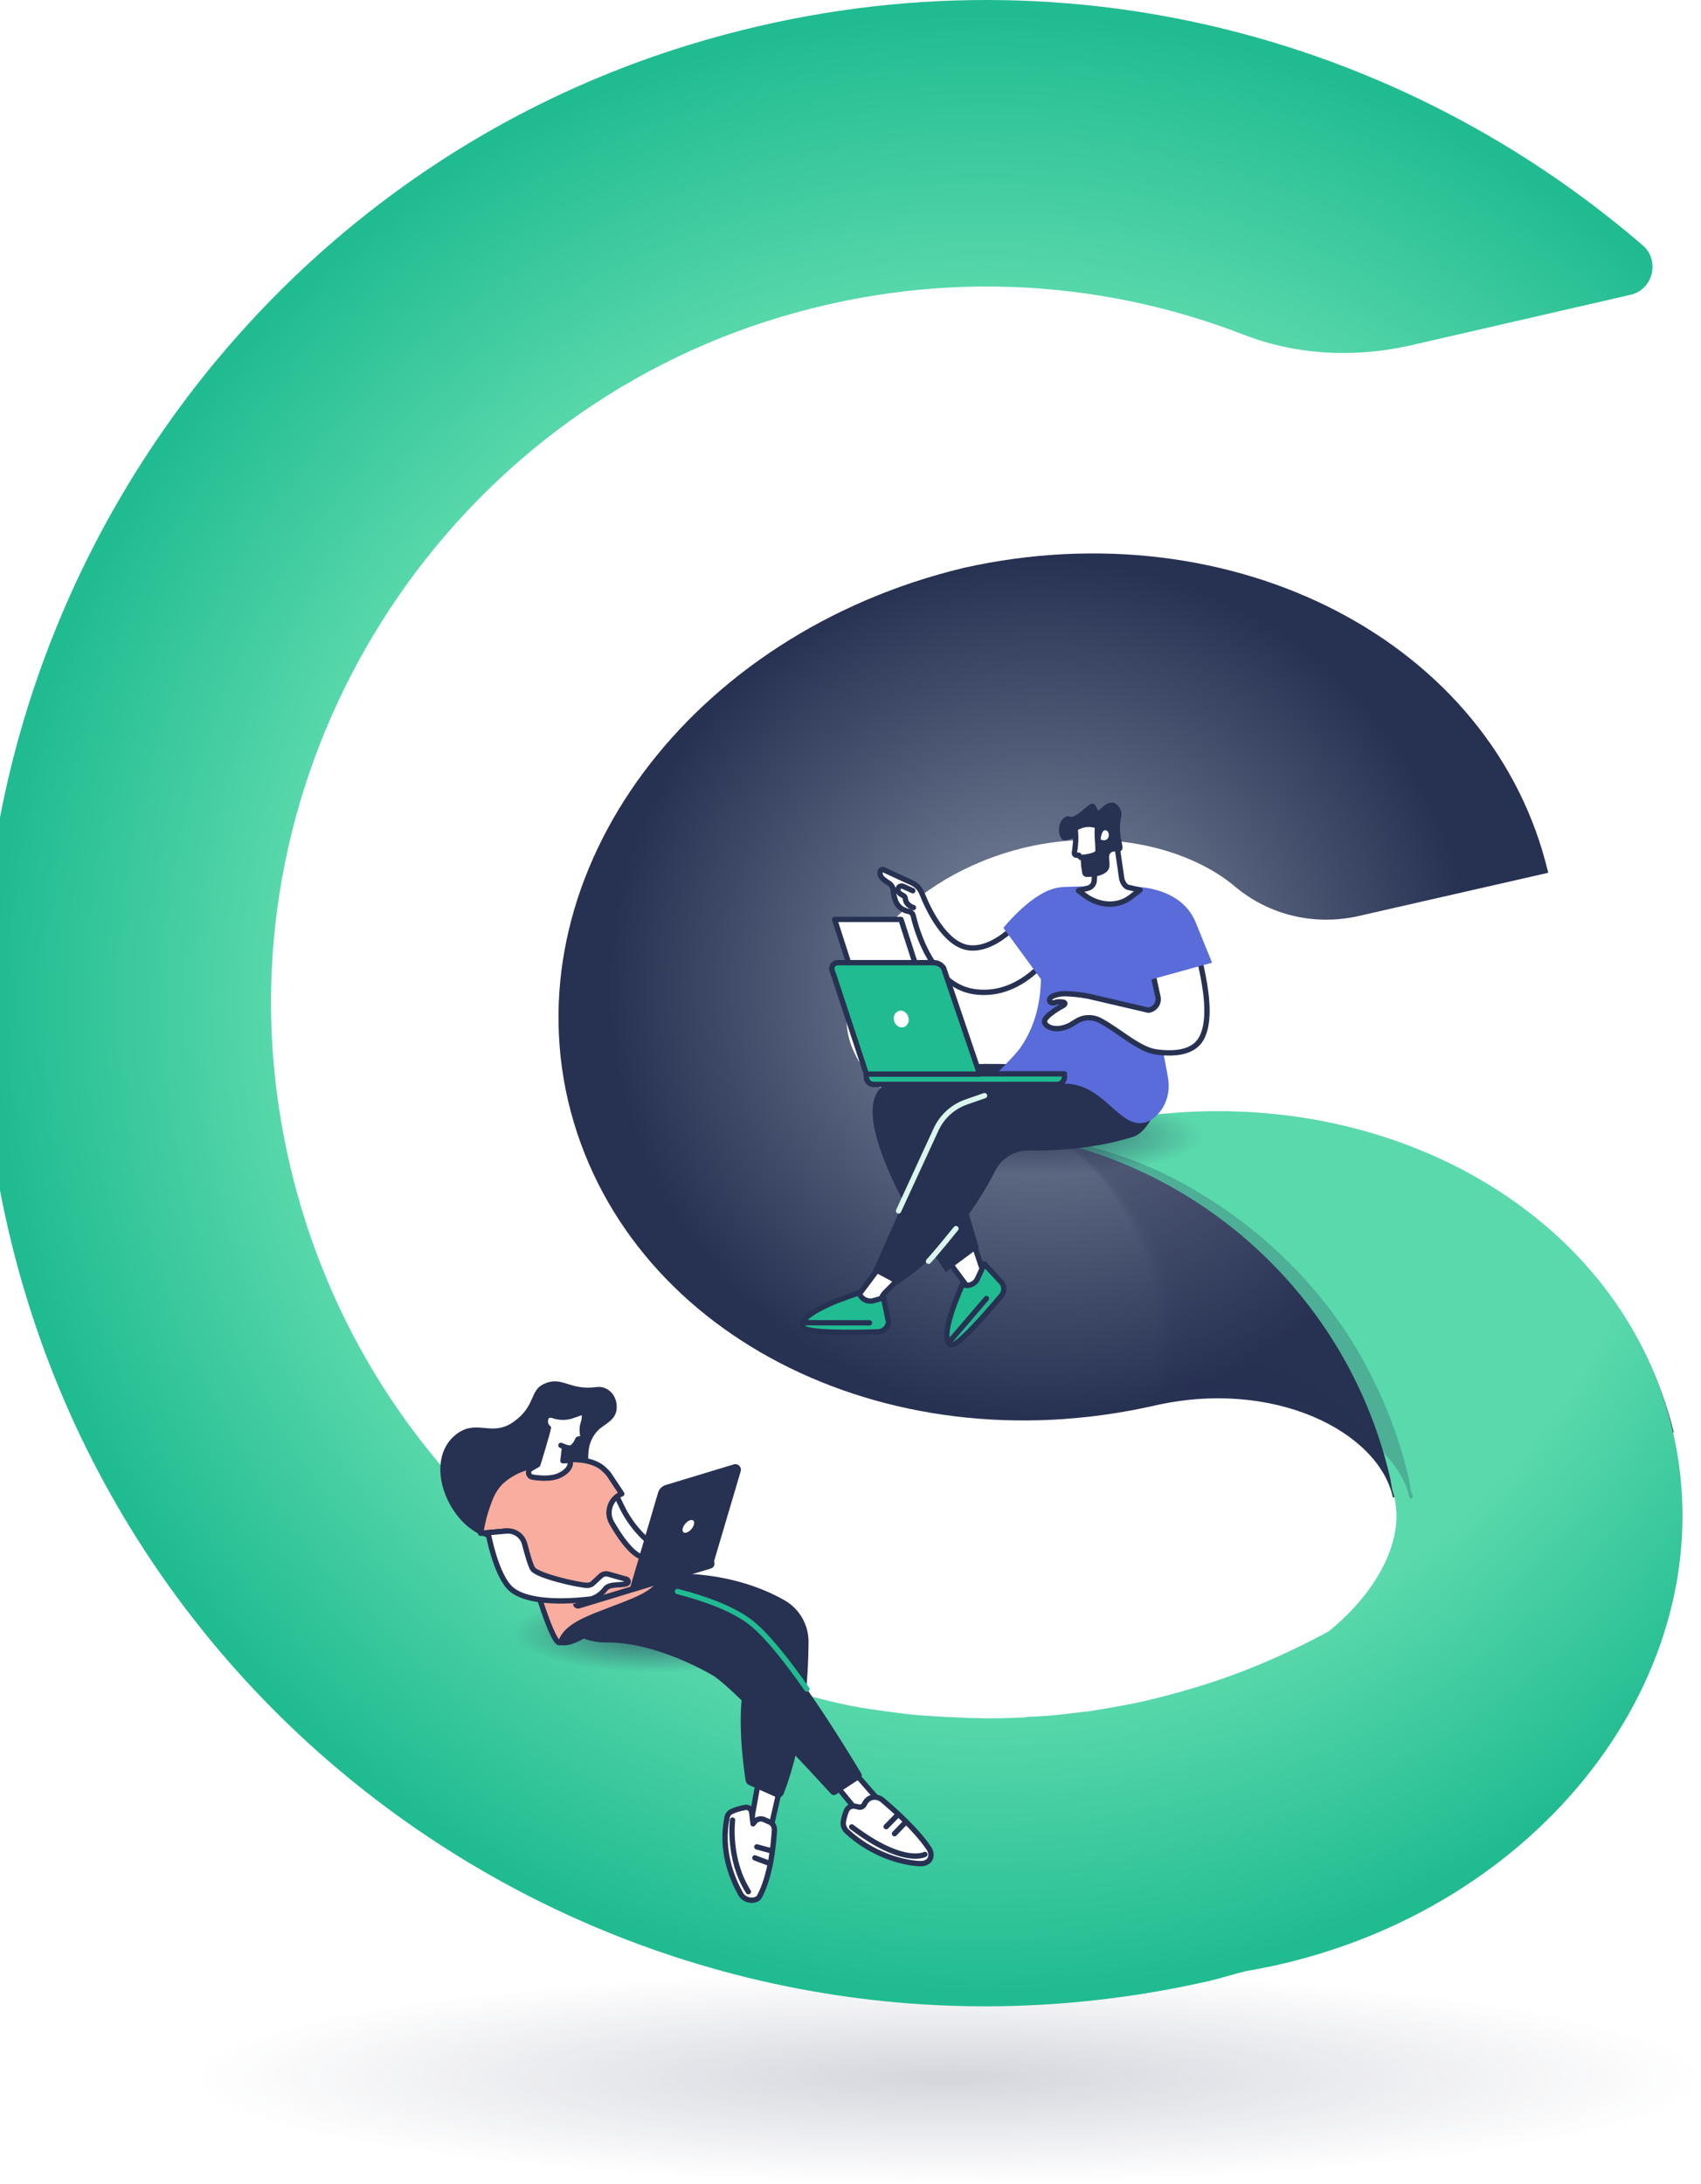 <svg width="479" height="615" viewBox="0 0 479 615" fill="none" xmlns="http://www.w3.org/2000/svg">
<g style="mix-blend-mode:multiply" opacity="0.2">
<ellipse cx="267" cy="585" rx="212" ry="30" fill="url(#paint0_radial)"/>
</g>
<g filter="url(#filter0_i)">
<path d="M422.804 333.25L401.036 338.043L311.57 317.274C280.017 330.055 247.865 310.085 243.871 291.513C239.877 273.14 260.047 246.58 293.996 238.591C318.16 233 340.726 239.39 352.908 249.775C362.494 257.763 375.474 260.958 388.455 257.763L440.977 245.781C425.6 180.678 352.309 142.934 276.422 159.909C199.736 178.281 149.811 244.982 164.988 310.085C180.365 375.188 253.656 412.932 329.543 395.957C363.492 387.969 393.248 403.146 397.242 421.718L476.324 403.346C468.935 373.39 449.564 348.428 422.804 333.25Z" fill="url(#paint1_radial)"/>
</g>
<g filter="url(#filter1_i)">
<path d="M476.126 403.346C461.148 338.243 387.258 299.7 311.371 317.074C306.978 318.073 302.584 319.271 298.391 320.669C345.321 330.255 384.862 366.401 396.444 416.127C396.644 417.325 396.844 418.324 397.044 419.522C397.243 420.121 397.443 420.92 397.643 421.519C398.042 422.917 398.042 424.514 398.242 425.912C398.641 436.896 391.452 449.477 379.07 459.462C366.889 466.052 353.908 471.644 340.128 475.638C336.134 476.836 332.34 477.835 328.146 478.833C323.154 480.031 318.161 480.83 313.368 481.629C312.37 481.829 311.371 482.029 310.373 482.029C305.58 482.628 300.787 483.227 295.994 483.426C295.195 483.426 294.397 483.426 293.598 483.626C289.005 483.826 284.412 484.026 279.818 483.826C279.419 483.826 279.02 483.826 278.62 483.826C273.827 483.626 268.835 483.426 264.042 483.027C263.243 483.027 262.245 482.827 261.446 482.827C256.653 482.228 251.86 481.629 247.067 480.83C246.668 480.83 246.468 480.631 246.069 480.631C241.475 479.832 236.882 478.634 232.289 477.435C231.89 477.236 231.291 477.236 230.891 477.036C226.298 475.838 221.505 474.24 217.112 472.842C216.513 472.643 215.914 472.443 215.315 472.243C210.721 470.645 206.128 468.848 201.735 466.851C140.226 439.692 93.097 382.177 83.112 308.887C70.131 213.229 128.644 120.368 220.507 90.612C266.838 75.634 313.768 78.231 355.106 94.207C369.884 99.998 386.06 100.797 401.637 97.402L464.144 83.023C470.534 81.626 472.531 73.238 467.538 69.044C395.446 6.937 293.997 -18.026 194.945 13.926C63.94 56.263 -18.137 190.264 3.43 326.261C29.392 489.617 187.556 594.261 346.119 557.716C349.315 556.917 352.51 555.918 355.705 555.12C359.1 554.52 362.295 553.921 365.69 553.122C441.577 535.549 491.103 468.449 476.126 403.346Z" fill="url(#paint2_radial)"/>
</g>
<g style="mix-blend-mode:multiply" opacity="0.25">
<path opacity="0.02" d="M298.389 320.869C309.173 329.456 317.161 340.839 321.754 353.62C323.951 359.611 325.349 366.002 325.748 372.592C326.347 379.781 325.748 387.37 323.951 394.759C323.751 395.358 323.551 395.957 323.351 396.556C325.548 396.157 327.545 395.757 329.742 395.358C335.334 394.16 340.925 393.56 346.118 393.361C356.702 393.161 366.287 395.358 374.276 398.753C380.466 401.549 385.659 404.943 389.453 408.938C393.247 412.732 395.843 417.125 396.842 421.718H397.241C397.042 421.119 396.842 420.52 396.642 419.921C396.443 418.723 396.243 417.724 396.043 416.526C393.247 404.145 388.454 392.562 382.463 381.978C376.472 371.393 368.884 362.007 360.296 353.82C351.709 345.632 341.924 338.642 331.539 333.051C321.155 327.459 309.971 323.265 298.389 320.869Z" fill="#273152"/>
<path opacity="0.039" d="M298.389 320.869C309.173 329.256 317.36 340.639 321.954 353.221C324.15 359.212 325.548 365.602 326.147 371.993C326.746 379.182 326.347 386.571 324.749 393.96C324.55 394.559 324.35 395.158 324.35 395.757C326.547 395.358 328.544 395.158 330.74 394.759C336.332 393.56 341.724 393.161 346.916 393.161C357.301 393.161 366.887 395.358 374.875 398.952C381.065 401.748 386.058 405.343 389.852 409.137C393.647 412.932 396.043 417.325 397.042 421.718H397.441C397.241 421.119 397.042 420.52 396.842 419.921C396.642 418.723 396.442 417.724 396.243 416.526C393.447 404.145 388.654 392.562 382.663 381.978C376.672 371.393 369.083 362.007 360.496 353.82C351.909 345.632 342.123 338.642 331.739 333.051C321.354 327.459 309.971 323.265 298.389 320.869Z" fill="#273152"/>
<path opacity="0.059" d="M298.389 320.869C309.173 329.256 317.36 340.24 322.153 352.821C324.35 358.812 325.948 365.003 326.547 371.393C327.346 378.583 326.946 385.772 325.548 393.161C325.348 393.76 325.149 394.359 325.149 394.958C327.346 394.759 329.343 394.359 331.539 393.96C337.131 392.961 342.523 392.562 347.515 392.562C357.9 392.762 367.286 394.958 375.074 398.753C381.265 401.748 386.058 405.343 389.852 409.137C393.647 412.932 396.043 417.325 397.042 421.718H397.441C397.241 421.119 397.042 420.52 396.842 419.921C396.642 418.723 396.442 417.724 396.243 416.526C393.447 404.145 388.654 392.562 382.663 381.978C376.672 371.393 369.083 362.007 360.496 353.82C351.909 345.632 342.123 338.642 331.739 333.051C321.354 327.459 309.971 323.265 298.389 320.869Z" fill="#273152"/>
<path opacity="0.078" d="M298.389 320.869C309.173 329.057 317.56 340.04 322.353 352.422C324.749 358.213 326.347 364.404 326.946 370.794C327.745 377.784 327.545 385.173 326.147 392.362C325.948 392.961 325.948 393.56 325.748 394.16C327.745 393.96 329.942 393.56 331.939 393.361C337.331 392.362 342.723 392.163 347.915 392.163C358.1 392.562 367.486 394.759 375.274 398.553C381.265 401.549 386.258 405.343 389.852 408.938C393.647 412.732 396.043 417.125 397.042 421.519H397.441C397.241 420.92 397.042 420.321 396.842 419.721C396.642 418.523 396.442 417.525 396.243 416.326C393.447 403.945 388.654 392.362 382.663 381.778C376.672 371.194 369.083 361.808 360.496 353.62C351.909 345.432 342.123 338.443 331.739 332.851C321.354 327.259 309.971 323.265 298.389 320.869Z" fill="#273152"/>
<path opacity="0.098" d="M298.389 320.869C309.372 329.057 317.56 339.841 322.553 352.022C324.949 357.814 326.547 364.004 327.345 370.195C328.344 377.185 328.144 384.374 326.946 391.563C326.746 392.163 326.746 392.762 326.547 393.361C328.544 393.161 330.74 392.961 332.737 392.562C338.129 391.763 343.521 391.563 348.514 391.763C358.699 392.362 367.885 394.759 375.474 398.553C381.465 401.748 386.258 405.543 389.852 409.137C393.647 412.932 396.043 417.325 397.042 421.718H397.441C397.241 421.119 397.042 420.52 396.842 419.921C396.642 418.723 396.442 417.724 396.243 416.526C393.447 404.145 388.654 392.562 382.663 381.978C376.672 371.393 369.083 362.007 360.496 353.82C351.909 345.632 342.123 338.642 331.739 333.051C321.354 327.459 309.971 323.265 298.389 320.869Z" fill="#273152"/>
<path opacity="0.118" d="M298.389 320.869C309.372 328.857 317.76 339.641 322.752 351.623C325.149 357.414 326.946 363.405 327.745 369.596C328.743 376.586 328.743 383.575 327.745 390.765C327.745 391.364 327.545 391.963 327.345 392.562C329.343 392.362 331.539 392.163 333.536 391.963C338.928 391.164 344.121 390.964 349.113 391.364C359.098 391.963 368.284 394.559 375.673 398.553C381.665 401.748 386.457 405.742 389.852 409.137C393.647 412.932 396.043 417.325 397.042 421.718H397.441C397.241 421.119 397.042 420.52 396.842 419.921C396.642 418.723 396.442 417.724 396.243 416.526C393.447 404.145 388.654 392.562 382.663 381.978C376.672 371.393 369.083 362.007 360.496 353.82C351.909 345.632 342.123 338.642 331.739 333.051C321.354 327.459 309.971 323.265 298.389 320.869Z" fill="#273152"/>
<path opacity="0.137" d="M298.389 320.869C309.372 328.857 317.76 339.441 322.952 351.224C325.548 356.815 327.146 362.806 328.144 368.997C329.343 375.787 329.343 382.976 328.344 389.966C328.344 390.565 328.144 391.164 327.945 391.563C329.942 391.364 331.939 391.164 334.135 390.964C339.527 390.365 344.72 390.165 349.512 390.765C359.498 391.563 368.484 394.16 375.873 398.154C381.864 401.549 386.457 405.543 389.852 408.938C393.447 412.732 396.043 416.926 397.042 421.519H397.441C397.241 420.92 397.042 420.321 396.842 419.721C396.642 418.523 396.442 417.525 396.243 416.326C393.447 403.945 388.654 392.362 382.663 381.778C376.672 371.194 369.083 361.808 360.496 353.62C351.909 345.432 342.123 338.443 331.739 332.851C321.354 327.259 309.971 323.265 298.389 320.869Z" fill="#273152"/>
<path opacity="0.157" d="M298.389 320.869C309.372 328.657 317.76 339.042 323.152 350.824C325.748 356.416 327.545 362.407 328.544 368.398C329.742 375.188 329.942 382.177 329.143 389.167C329.143 389.766 328.943 390.365 328.943 390.765C330.94 390.565 332.937 390.565 334.934 390.365C340.126 389.766 345.319 389.766 350.311 390.365C360.097 391.364 369.083 393.96 376.273 398.154C382.264 401.549 386.657 405.543 390.052 408.938C393.647 412.732 396.243 416.926 397.241 421.519H397.641C397.441 420.92 397.241 420.321 397.042 419.721C396.842 418.523 396.642 417.525 396.442 416.326C393.647 403.945 388.854 392.362 382.863 381.778C376.872 371.194 369.283 361.808 360.696 353.62C352.109 345.432 342.323 338.443 331.939 332.851C321.554 327.259 309.971 323.265 298.389 320.869Z" fill="#273152"/>
<path opacity="0.176" d="M298.389 320.869C309.372 328.657 317.959 338.842 323.351 350.425C325.948 356.016 327.945 361.808 328.943 367.799C330.341 374.589 330.541 381.578 329.742 388.368C329.742 388.967 329.542 389.566 329.542 389.966C331.539 389.966 333.536 389.766 335.533 389.566C340.726 389.167 345.918 389.167 350.711 389.766C360.496 390.964 369.283 393.76 376.472 397.954C382.463 401.549 386.857 405.543 390.052 408.938C393.647 412.732 396.243 416.926 397.042 421.319H397.441C397.241 420.72 397.042 420.121 396.842 419.522C396.642 418.324 396.442 417.325 396.243 416.127C393.447 403.745 388.654 392.163 382.663 381.578C376.672 370.994 369.083 361.608 360.496 353.42C351.909 345.232 342.123 338.243 331.739 332.651C321.354 327.06 309.971 323.265 298.389 320.869Z" fill="#273152"/>
<path opacity="0.196" d="M298.389 320.869C309.372 328.457 317.96 338.642 323.551 350.025C326.147 355.617 328.144 361.408 329.542 367.2C330.94 373.99 331.34 380.779 330.74 387.569C330.74 388.168 330.541 388.768 330.541 389.167C332.538 389.167 334.535 389.167 336.532 388.967C341.724 388.568 346.717 388.768 351.509 389.566C361.095 390.964 369.882 393.76 376.872 397.954C382.863 401.549 387.056 405.742 390.252 408.938C393.846 412.732 396.243 416.926 397.241 421.319H397.641C397.441 420.72 397.241 420.121 397.042 419.522C396.842 418.324 396.642 417.325 396.442 416.127C393.647 403.745 388.854 392.163 382.863 381.578C376.872 370.994 369.283 361.608 360.696 353.42C352.109 345.232 342.323 338.243 331.939 332.651C321.554 327.06 309.971 323.265 298.389 320.869Z" fill="#273152"/>
<path opacity="0.216" d="M298.389 320.869C309.572 328.258 318.159 338.443 323.751 349.626C326.547 355.018 328.544 360.809 329.942 366.601C331.34 373.191 331.939 379.981 331.539 386.97C331.539 387.569 331.34 387.969 331.34 388.568C333.337 388.568 335.334 388.568 337.331 388.568C342.523 388.368 347.515 388.568 352.109 389.367C361.694 390.765 370.282 393.76 377.071 398.154C382.863 401.948 387.256 406.142 390.252 409.337C393.846 413.131 396.243 417.325 397.241 421.718H397.641C397.441 421.119 397.241 420.52 397.042 419.921C396.842 418.723 396.642 417.724 396.442 416.526C393.647 404.145 388.854 392.562 382.863 381.978C376.872 371.393 369.283 362.007 360.696 353.82C352.109 345.632 342.323 338.642 331.939 333.051C321.554 327.459 309.971 323.265 298.389 320.869Z" fill="#273152"/>
<path opacity="0.235" d="M298.389 320.869C309.572 328.258 318.159 338.243 323.951 349.227C326.746 354.618 328.943 360.21 330.341 366.002C331.939 372.592 332.538 379.382 332.138 386.171C332.138 386.771 331.939 387.17 331.939 387.769C333.936 387.769 335.933 387.769 337.73 387.769C342.922 387.569 347.715 387.969 352.508 388.768C361.894 390.365 370.481 393.56 377.271 397.954C383.062 401.748 387.256 406.142 390.252 409.137C393.846 412.932 396.243 417.125 397.241 421.519H397.641C397.441 420.92 397.241 420.321 397.042 419.721C396.842 418.523 396.642 417.525 396.442 416.326C393.647 403.945 388.854 392.362 382.863 381.778C376.872 371.194 369.283 361.808 360.696 353.62C352.109 345.432 342.323 338.443 331.939 332.851C321.554 327.259 309.971 323.265 298.389 320.869Z" fill="#273152"/>
<path opacity="0.255" d="M298.389 320.869C309.572 328.058 318.359 337.843 324.15 348.827C326.946 354.219 329.143 359.811 330.74 365.402C332.338 371.993 333.137 378.583 332.937 385.373C332.937 385.972 332.937 386.371 332.737 386.97C334.735 386.97 336.532 387.17 338.529 387.17C343.521 387.17 348.514 387.569 353.107 388.568C362.493 390.365 370.881 393.56 377.471 397.954C383.262 401.948 387.256 406.341 390.252 409.337C393.846 413.131 396.243 417.325 397.241 421.718H397.641C397.441 421.119 397.241 420.52 397.042 419.921C396.842 418.723 396.642 417.724 396.442 416.526C393.647 404.145 388.854 392.562 382.863 381.978C376.872 371.393 369.283 362.007 360.696 353.82C352.109 345.632 342.323 338.642 331.939 333.051C321.554 327.459 309.971 323.265 298.389 320.869Z" fill="#273152"/>
<path opacity="0.275" d="M298.389 320.869C309.572 328.058 318.359 337.644 324.35 348.428C327.346 353.62 329.542 359.212 331.14 364.803C332.937 371.194 333.736 377.784 333.736 384.574C333.736 385.173 333.736 385.572 333.736 386.171C335.733 386.371 337.53 386.371 339.527 386.371C344.52 386.371 349.313 386.97 353.906 387.969C363.092 389.966 371.48 393.161 378.07 397.754C383.861 401.748 387.855 406.341 390.651 409.137C394.246 412.932 396.642 417.125 397.641 421.519H398.04C397.84 420.92 397.641 420.321 397.441 419.721C397.241 418.523 397.042 417.525 396.842 416.326C394.046 403.945 389.253 392.362 383.262 381.778C377.271 371.194 369.682 361.808 361.095 353.62C352.508 345.432 342.723 338.443 332.338 332.851C321.954 327.259 309.971 323.265 298.389 320.869Z" fill="#273152"/>
<path opacity="0.294" d="M298.389 320.869C309.572 327.858 318.359 337.444 324.55 348.028C327.545 353.221 329.742 358.613 331.539 364.204C333.337 370.595 334.335 377.185 334.335 383.775C334.335 384.374 334.335 384.774 334.335 385.373C336.332 385.572 338.129 385.572 339.927 385.772C344.919 385.972 349.712 386.571 354.106 387.569C363.292 389.766 371.48 393.161 377.87 397.754C383.662 401.948 387.456 406.541 390.252 409.337C393.846 413.131 396.243 417.325 397.241 421.718H397.641C397.441 421.119 397.241 420.52 397.042 419.921C396.842 418.723 396.642 417.724 396.442 416.526C393.647 404.145 388.854 392.562 382.863 381.978C376.872 371.393 369.283 362.007 360.696 353.82C352.109 345.632 342.323 338.642 331.939 333.051C321.554 327.459 309.971 323.265 298.389 320.869Z" fill="#273152"/>
<path opacity="0.314" d="M298.389 320.869C309.772 327.858 318.559 337.244 324.749 347.629C327.745 352.821 330.141 358.213 331.939 363.605C333.936 369.996 334.934 376.386 335.134 382.976C335.134 383.575 335.134 383.975 335.134 384.574C336.931 384.774 338.928 384.973 340.726 384.973C345.718 385.173 350.311 385.972 354.705 387.17C363.691 389.566 371.879 392.961 378.07 397.554C383.861 401.948 387.656 406.341 390.252 409.137C393.846 412.932 396.243 417.125 397.042 421.319H397.441C397.241 420.72 397.042 420.121 396.842 419.522C396.642 418.324 396.442 417.325 396.243 416.127C393.447 403.745 388.654 392.163 382.663 381.578C376.672 370.994 369.083 361.608 360.496 353.42C351.909 345.232 342.123 338.243 331.739 332.651C321.354 327.06 309.971 323.265 298.389 320.869Z" fill="#273152"/>
<path opacity="0.333" d="M298.389 320.869C309.772 327.659 318.559 337.045 324.949 347.229C327.945 352.222 330.541 357.614 332.338 363.006C334.335 369.197 335.533 375.787 335.933 382.177C335.933 382.777 335.933 383.176 335.933 383.775C337.73 383.975 339.727 384.174 341.524 384.374C346.317 384.774 351.11 385.572 355.504 386.771C364.49 389.167 372.478 392.762 378.669 397.554C384.261 401.948 388.055 406.541 390.651 409.337C394.246 412.932 396.642 417.325 397.441 421.519H397.84C397.641 420.92 397.441 420.321 397.241 419.721C397.042 418.523 396.842 417.525 396.642 416.326C393.846 403.945 389.054 392.362 383.062 381.778C377.071 371.194 369.483 361.808 360.895 353.62C352.308 345.432 342.523 338.443 332.138 332.851C321.754 327.259 309.971 323.265 298.389 320.869Z" fill="#273152"/>
<path opacity="0.353" d="M298.389 320.869C309.772 327.659 318.758 336.645 325.149 346.83C328.344 351.823 330.74 357.015 332.737 362.407C334.934 368.598 336.132 374.988 336.532 381.379C336.532 381.978 336.532 382.377 336.532 382.976C338.329 383.176 340.326 383.376 342.123 383.575C346.916 383.975 351.509 384.973 355.903 386.171C364.69 388.768 372.678 392.562 378.669 397.355C384.261 401.948 387.855 406.541 390.451 409.137C394.046 412.732 396.243 416.926 397.241 421.319H397.641C397.441 420.72 397.241 420.121 397.042 419.522C396.842 418.324 396.642 417.325 396.442 416.127C393.647 403.745 388.854 392.163 382.863 381.578C376.872 370.994 369.283 361.608 360.696 353.42C352.109 345.232 342.323 338.243 331.939 332.651C321.554 327.06 309.971 323.265 298.389 320.869Z" fill="#273152"/>
<path opacity="0.372" d="M298.389 320.869C309.772 327.459 318.758 336.446 325.348 346.431C328.544 351.423 331.14 356.616 333.137 361.808C335.334 367.999 336.732 374.189 337.331 380.58C337.331 381.179 337.331 381.578 337.331 382.177C339.128 382.377 340.925 382.777 342.723 382.976C347.515 383.575 352.109 384.574 356.302 385.972C365.089 388.768 372.878 392.562 378.669 397.554C384.261 402.148 387.855 406.94 390.252 409.537C393.846 413.131 396.043 417.325 397.042 421.718H397.441C397.241 421.119 397.042 420.52 396.842 419.921C396.642 418.723 396.442 417.724 396.243 416.526C393.447 404.145 388.654 392.562 382.663 381.978C376.672 371.393 369.083 362.007 360.496 353.82C351.909 345.632 342.123 338.642 331.739 333.051C321.354 327.459 309.971 323.265 298.389 320.869Z" fill="#273152"/>
<path opacity="0.392" d="M298.389 320.869C309.772 327.459 318.958 336.246 325.548 346.031C328.743 350.824 331.539 356.016 333.536 361.408C335.933 367.599 337.331 373.79 337.93 379.981C337.93 380.58 337.93 380.979 338.129 381.578C339.927 381.978 341.724 382.177 343.521 382.377C348.314 382.976 352.708 384.174 356.901 385.572C365.489 388.568 373.277 392.562 379.068 397.355C384.66 402.148 388.055 406.94 390.451 409.337C394.046 412.932 396.243 417.125 397.241 421.519H397.641C397.441 420.92 397.241 420.321 397.042 419.721C396.842 418.523 396.642 417.525 396.442 416.326C393.647 403.945 388.854 392.362 382.863 381.778C376.872 371.194 369.283 361.808 360.696 353.62C352.109 345.432 342.323 338.443 331.939 332.851C321.554 327.259 309.971 323.265 298.389 320.869Z" fill="#273152"/>
<path opacity="0.412" d="M298.389 320.869C309.772 327.259 318.958 336.046 325.548 345.632C328.943 350.425 331.539 355.617 333.736 360.809C336.132 366.8 337.73 372.991 338.529 379.182C338.529 379.781 338.529 380.18 338.729 380.779C340.526 381.179 342.323 381.379 344.121 381.778C348.714 382.577 353.307 383.775 357.501 385.173C366.088 388.368 373.676 392.362 379.268 397.355C384.86 402.347 388.255 407.14 390.451 409.537C394.046 413.131 396.243 417.325 397.241 421.718H397.641C397.441 421.119 397.241 420.52 397.042 419.921C396.842 418.723 396.642 417.724 396.442 416.526C393.647 404.145 388.854 392.562 382.863 381.978C376.872 371.393 369.283 362.007 360.696 353.82C352.109 345.632 342.323 338.642 331.939 333.051C321.554 327.459 309.971 323.265 298.389 320.869Z" fill="#273152"/>
<path opacity="0.431" d="M298.389 320.869C309.971 327.259 319.158 335.846 325.748 345.232C329.143 350.025 331.939 355.018 334.135 360.21C336.732 366.201 338.529 372.392 339.328 378.383C339.328 378.982 339.527 379.382 339.527 379.981C341.325 380.38 343.122 380.779 344.919 381.179C349.512 381.978 353.906 383.376 358.1 384.973C366.687 388.168 374.076 392.362 379.668 397.554C385.259 402.547 388.454 407.54 390.651 409.736C394.246 413.331 396.443 417.525 397.441 421.918H397.84C397.641 421.319 397.441 420.72 397.241 420.121C397.042 418.923 396.842 417.924 396.642 416.726C393.846 404.344 389.054 392.762 383.062 382.177C377.071 371.593 369.483 362.207 360.895 354.019C352.308 345.832 342.523 338.842 332.138 333.25C321.754 327.659 309.971 323.265 298.389 320.869Z" fill="#273152"/>
<path opacity="0.451" d="M298.389 320.869C309.971 327.06 319.158 335.447 325.948 344.833C329.343 349.626 332.138 354.419 334.535 359.611C337.131 365.602 339.128 371.593 339.927 377.784C339.927 378.383 340.126 378.782 340.126 379.382C341.924 379.781 343.721 380.18 345.319 380.58C349.912 381.578 354.305 382.976 358.299 384.574C366.687 387.969 374.076 392.362 379.468 397.355C384.86 402.547 388.055 407.54 390.252 409.736C393.647 413.331 396.043 417.525 397.042 421.718H397.441C397.241 421.119 397.042 420.52 396.842 419.921C396.642 418.723 396.442 417.724 396.243 416.526C393.447 404.145 388.654 392.562 382.663 381.978C376.672 371.393 369.083 362.007 360.496 353.82C351.909 345.632 342.123 338.642 331.739 333.051C321.354 327.459 309.971 323.265 298.389 320.869Z" fill="#273152"/>
<path opacity="0.471" d="M298.389 320.869C309.971 326.86 319.357 335.247 326.147 344.434C329.542 349.027 332.538 354.019 334.934 359.012C337.73 364.803 339.727 370.794 340.726 376.985C340.726 377.584 340.925 377.984 340.925 378.383C342.723 378.782 344.52 379.382 346.118 379.781C350.711 380.779 354.904 382.177 358.898 383.975C367.286 387.569 374.475 391.963 379.668 397.155C385.059 402.547 388.255 407.34 390.252 409.537C393.647 413.131 396.043 417.325 396.842 421.519H397.241C397.042 420.92 396.842 420.321 396.642 419.721C396.443 418.523 396.243 417.525 396.043 416.326C393.247 403.945 388.454 392.362 382.463 381.778C376.472 371.194 368.884 361.808 360.296 353.62C351.709 345.432 341.924 338.443 331.539 332.851C321.155 327.259 309.971 323.265 298.389 320.869Z" fill="#273152"/>
<path opacity="0.49" d="M298.389 320.869C309.971 326.86 319.357 335.048 326.347 344.034C329.942 348.627 332.937 353.42 335.334 358.413C338.129 364.204 340.326 370.195 341.524 376.186C341.724 376.785 341.724 377.185 341.724 377.584C343.521 377.984 345.119 378.583 346.916 378.982C351.31 380.18 355.703 381.578 359.697 383.575C367.885 387.37 375.074 391.963 380.267 397.155C385.659 402.547 388.654 407.54 390.651 409.736C394.046 413.331 396.442 417.525 397.241 421.718H397.641C397.441 421.119 397.241 420.52 397.042 419.921C396.842 418.723 396.642 417.724 396.442 416.526C393.647 404.145 388.854 392.562 382.863 381.978C376.872 371.393 369.283 362.007 360.696 353.82C352.109 345.632 342.323 338.642 331.939 333.051C321.554 327.459 309.971 323.265 298.389 320.869Z" fill="#273152"/>
<path opacity="0.51" d="M298.389 320.869C309.971 326.66 319.357 334.848 326.547 343.635C330.141 348.228 333.137 352.821 335.733 357.814C338.729 363.605 340.925 369.396 342.123 375.388C342.323 375.787 342.323 376.386 342.323 376.785C344.12 377.385 345.718 377.784 347.515 378.383C351.909 379.781 356.103 381.179 360.097 383.176C368.284 387.17 375.274 391.763 380.267 396.955C385.659 402.547 388.454 407.54 390.451 409.537C393.846 413.131 396.043 417.325 397.042 421.519H397.441C397.241 420.92 397.042 420.321 396.842 419.721C396.642 418.523 396.442 417.525 396.243 416.326C393.447 403.945 388.654 392.362 382.663 381.778C376.672 371.194 369.083 361.808 360.496 353.62C351.909 345.432 342.123 338.443 331.739 332.851C321.354 327.259 309.971 323.265 298.389 320.869Z" fill="#273152"/>
<path opacity="0.529" d="M298.389 320.869C310.171 326.66 319.557 334.449 326.746 343.235C330.341 347.629 333.536 352.422 336.132 357.215C339.128 362.806 341.524 368.797 342.922 374.589C343.122 374.988 343.122 375.587 343.322 375.987C345.119 376.586 346.717 377.185 348.314 377.584C352.708 378.982 356.901 380.58 360.696 382.577C368.684 386.771 375.673 391.563 380.666 396.756C386.058 402.347 388.854 407.54 390.651 409.537C394.046 413.131 396.243 417.325 397.241 421.519H397.641C397.441 420.92 397.241 420.321 397.042 419.721C396.842 418.523 396.642 417.525 396.442 416.326C393.647 403.945 388.854 392.362 382.863 381.778C376.872 371.194 369.283 361.808 360.696 353.62C352.109 345.432 342.323 338.443 331.939 332.851C321.554 327.259 309.971 323.265 298.389 320.869Z" fill="#273152"/>
<path opacity="0.549" d="M298.389 320.869C310.171 326.46 319.557 334.249 326.946 342.836C330.74 347.229 333.936 351.823 336.532 356.616C339.727 362.207 342.123 367.999 343.721 373.79C343.921 374.189 343.921 374.788 344.121 375.188C345.918 375.787 347.515 376.386 349.113 376.985C353.507 378.583 357.501 380.18 361.295 382.377C369.283 386.571 376.073 391.563 380.866 396.955C386.058 402.747 388.854 407.939 390.651 409.736C394.046 413.331 396.243 417.525 397.241 421.718H397.641C397.441 421.119 397.241 420.52 397.042 419.921C396.842 418.723 396.642 417.724 396.442 416.526C393.647 404.145 388.854 392.562 382.863 381.978C376.872 371.393 369.283 362.007 360.696 353.82C352.109 345.632 342.323 338.642 331.939 333.051C321.554 327.459 309.971 323.265 298.389 320.869Z" fill="#273152"/>
<path opacity="0.569" d="M298.389 320.869C310.171 326.46 319.757 334.049 327.146 342.636C330.94 347.03 334.135 351.423 336.931 356.216C340.126 361.808 342.723 367.399 344.32 373.191C344.52 373.59 344.52 374.189 344.72 374.589C346.317 375.188 348.115 375.787 349.712 376.386C354.106 377.984 358.1 379.781 361.894 381.978C369.682 386.371 376.472 391.563 381.065 396.756C386.258 402.747 389.054 407.939 390.651 409.736C394.046 413.331 396.243 417.325 397.241 421.519H397.641C397.441 420.92 397.241 420.321 397.042 419.721C396.842 418.523 396.642 417.525 396.442 416.326C393.647 403.945 388.854 392.362 382.863 381.778C376.872 371.194 369.283 361.808 360.696 353.62C352.109 345.432 342.323 338.443 331.939 332.851C321.554 327.259 309.971 323.265 298.389 320.869Z" fill="#273152"/>
<path opacity="0.588" d="M298.389 320.869C310.171 326.261 319.757 333.849 327.346 342.237C331.14 346.431 334.535 351.024 337.331 355.617C340.726 361.009 343.322 366.8 345.119 372.392C345.319 372.791 345.319 373.39 345.518 373.79C347.116 374.389 348.913 375.188 350.511 375.787C354.705 377.584 358.699 379.382 362.493 381.578C370.282 386.171 376.872 391.364 381.465 396.756C386.657 402.747 389.253 408.139 390.851 409.736C394.246 413.331 396.443 417.325 397.441 421.519H397.84C397.641 420.92 397.441 420.321 397.241 419.721C397.042 418.523 396.842 417.525 396.642 416.326C393.846 403.945 389.054 392.362 383.062 381.778C377.071 371.194 369.483 361.808 360.895 353.62C352.308 345.432 342.523 338.443 332.138 332.851C321.754 327.259 309.971 323.265 298.389 320.869Z" fill="#273152"/>
<path opacity="0.608" d="M298.389 320.869C310.171 326.261 319.957 333.65 327.545 341.838C331.539 346.031 334.934 350.425 337.73 355.018C341.125 360.41 343.921 366.002 345.718 371.593C345.918 371.993 346.118 372.592 346.118 372.991C347.715 373.79 349.313 374.389 350.91 374.988C355.104 376.785 359.098 378.782 362.693 381.179C370.282 385.972 376.872 391.364 381.265 396.756C386.457 402.946 388.854 408.338 390.451 409.936C393.846 413.531 396.043 417.525 396.842 421.718H397.241C397.042 421.119 396.842 420.52 396.642 419.921C396.443 418.723 396.243 417.724 396.043 416.526C393.247 404.145 388.454 392.562 382.463 381.978C376.472 371.393 368.884 362.007 360.296 353.82C351.709 345.632 341.924 338.642 331.539 333.051C321.155 327.459 309.971 323.265 298.389 320.869Z" fill="#273152"/>
<path opacity="0.627" d="M298.389 320.869C310.171 326.061 319.957 333.25 327.745 341.438C331.739 345.632 335.134 349.826 338.129 354.419C341.724 359.811 344.52 365.203 346.517 370.794C346.717 371.194 346.916 371.793 346.916 372.192C348.514 372.991 350.112 373.59 351.709 374.389C355.903 376.386 359.697 378.383 363.292 380.779C370.881 385.772 377.071 391.164 381.665 396.756C386.857 403.146 389.253 408.538 390.651 409.936C394.046 413.531 396.243 417.525 397.042 421.718H397.441C397.241 421.119 397.042 420.52 396.842 419.921C396.642 418.723 396.442 417.724 396.243 416.526C393.447 404.145 388.654 392.562 382.663 381.978C376.672 371.393 369.083 362.007 360.496 353.82C351.909 345.632 342.123 338.642 331.739 333.051C321.354 327.459 309.971 323.265 298.389 320.869Z" fill="#273152"/>
<path opacity="0.647" d="M298.389 320.869C310.371 326.061 320.156 333.051 327.945 341.039C331.939 345.033 335.533 349.426 338.529 353.82C342.123 359.212 345.119 364.604 347.316 369.996C347.515 370.395 347.715 370.994 347.915 371.393C349.512 372.192 351.11 372.991 352.708 373.79C356.901 375.787 360.696 377.984 364.29 380.38C371.679 385.572 377.87 390.964 382.264 396.556C387.256 403.146 389.653 408.338 391.051 409.936C394.445 413.531 396.642 417.525 397.441 421.718H397.84C397.641 421.119 397.441 420.52 397.241 419.921C397.042 418.723 396.842 417.724 396.642 416.526C393.846 404.145 389.054 392.562 383.062 381.978C377.071 371.393 369.483 362.007 360.895 353.82C352.308 345.632 342.523 338.642 332.138 333.051C321.754 327.459 309.971 323.265 298.389 320.869Z" fill="#273152"/>
<path opacity="0.667" d="M298.389 320.869C310.371 325.861 320.156 332.851 328.144 340.639C332.338 344.633 335.733 348.827 338.928 353.221C342.723 358.413 345.718 363.805 347.915 369.197C348.115 369.596 348.314 370.195 348.514 370.595C350.112 371.393 351.709 372.192 353.307 372.991C357.301 375.188 361.095 377.385 364.69 379.981C372.079 385.373 378.07 390.964 382.264 396.556C387.256 403.146 389.453 408.538 390.851 409.936C394.246 413.531 396.243 417.525 397.241 421.718H397.641C397.441 421.119 397.241 420.52 397.042 419.921C396.842 418.723 396.642 417.724 396.442 416.526C393.647 404.145 388.854 392.562 382.863 381.978C376.872 371.393 369.283 362.007 360.696 353.82C352.109 345.632 342.323 338.642 331.939 333.051C321.554 327.459 309.971 323.265 298.389 320.869Z" fill="#273152"/>
<path opacity="0.686" d="M298.389 320.869C310.371 325.861 320.356 332.651 328.344 340.24C332.538 344.234 336.132 348.428 339.328 352.621C343.122 357.814 346.317 363.206 348.714 368.598C348.913 368.997 349.113 369.596 349.313 369.996C350.91 370.794 352.508 371.593 353.906 372.592C357.9 374.788 361.694 377.185 365.089 379.781C372.279 385.173 378.27 390.964 382.463 396.756C387.456 403.546 389.653 408.938 390.851 410.335C394.246 413.93 396.243 417.924 397.241 422.118H397.641C397.441 421.519 397.241 420.92 397.042 420.321C396.842 419.122 396.642 418.124 396.442 416.926C393.647 404.544 388.854 392.961 382.863 382.377C376.872 371.793 369.283 362.407 360.696 354.219C352.109 346.031 342.323 339.042 331.939 333.45C321.554 327.858 309.971 323.265 298.389 320.869Z" fill="#273152"/>
<path opacity="0.706" d="M298.389 320.869C310.371 325.662 320.356 332.252 328.544 339.841C332.737 343.635 336.532 347.829 339.727 352.022C343.721 357.215 346.916 362.407 349.512 367.799C349.712 368.198 349.912 368.598 350.112 369.197C351.709 369.996 353.307 370.994 354.705 371.793C358.699 374.189 362.293 376.586 365.688 379.182C372.878 384.774 378.669 390.765 382.663 396.356C387.456 403.346 389.653 408.738 390.851 409.936C394.246 413.531 396.243 417.525 397.241 421.519H397.641C397.441 420.92 397.241 420.321 397.042 419.721C396.842 418.523 396.642 417.525 396.442 416.326C393.647 403.945 388.854 392.362 382.863 381.778C376.872 371.194 369.283 361.808 360.696 353.62C352.109 345.432 342.323 338.443 331.939 332.851C321.554 327.259 309.971 323.265 298.389 320.869Z" fill="#273152"/>
<path opacity="0.726" d="M298.389 320.869C310.371 325.462 320.556 332.052 328.743 339.441C332.937 343.235 336.732 347.23 340.126 351.423C344.121 356.416 347.515 361.608 350.112 367C350.311 367.399 350.511 367.799 350.711 368.398C352.308 369.396 353.706 370.195 355.304 371.194C359.298 373.59 362.893 376.186 366.088 378.982C373.077 384.774 378.869 390.765 382.663 396.556C387.456 403.546 389.653 409.137 390.651 410.335C394.046 413.93 396.043 417.924 397.042 421.918H397.441C397.241 421.319 397.042 420.72 396.842 420.121C396.642 418.923 396.442 417.924 396.243 416.726C393.447 404.344 388.654 392.762 382.663 382.177C376.672 371.593 369.083 362.207 360.496 354.019C351.909 345.832 342.123 338.842 331.739 333.25C321.354 327.659 309.971 323.265 298.389 320.869Z" fill="#273152"/>
<path opacity="0.745" d="M298.389 320.869C310.571 325.462 320.556 331.852 328.943 339.042C333.337 342.836 337.131 346.83 340.526 350.824C344.72 355.817 348.115 361.009 350.91 366.201C351.11 366.601 351.31 367 351.509 367.599C353.107 368.598 354.505 369.596 356.103 370.395C359.897 372.991 363.492 375.587 366.887 378.383C373.876 384.374 379.468 390.565 383.262 396.356C388.055 403.546 390.052 409.137 391.051 410.136C394.246 413.531 396.442 417.724 397.241 421.718H397.641C397.441 421.119 397.241 420.52 397.042 419.921C396.842 418.723 396.642 417.724 396.442 416.526C393.647 404.145 388.854 392.562 382.863 381.978C376.872 371.393 369.283 362.007 360.696 353.82C352.109 345.632 342.323 338.642 331.939 333.051C321.554 327.459 309.971 323.265 298.389 320.869Z" fill="#273152"/>
<path opacity="0.765" d="M298.389 320.869C310.571 325.262 320.755 331.653 329.143 338.642C333.536 342.237 337.53 346.231 340.925 350.225C345.119 355.218 348.714 360.21 351.709 365.402C351.909 365.802 352.109 366.201 352.508 366.8C354.106 367.799 355.504 368.797 356.901 369.796C360.696 372.392 364.29 375.188 367.486 377.984C374.276 384.174 379.867 390.365 383.462 396.157C388.255 403.546 390.052 409.137 391.051 410.136C394.246 413.531 396.442 417.724 397.241 421.718H397.641C397.441 421.119 397.241 420.52 397.042 419.921C396.842 418.723 396.642 417.724 396.442 416.526C393.647 404.145 388.854 392.562 382.863 381.978C376.872 371.393 369.283 362.007 360.696 353.82C352.109 345.632 342.323 338.642 331.939 333.051C321.554 327.459 309.971 323.265 298.389 320.869Z" fill="#273152"/>
<path opacity="0.784" d="M298.389 320.869C310.571 325.262 320.755 331.253 329.343 338.243C333.736 341.838 337.73 345.632 341.325 349.626C345.718 354.419 349.313 359.411 352.308 364.604C352.508 365.003 352.907 365.402 353.107 365.802C354.705 366.8 356.103 367.799 357.501 368.797C361.295 371.593 364.69 374.389 367.885 377.385C374.675 383.775 379.867 390.166 383.662 395.957C388.255 403.346 390.252 409.137 391.051 409.936C394.246 413.331 396.442 417.325 397.241 421.519H397.641C397.441 420.92 397.241 420.321 397.042 419.721C396.842 418.523 396.642 417.525 396.442 416.326C393.647 403.945 388.854 392.362 382.863 381.778C376.872 371.194 369.283 361.808 360.696 353.62C352.109 345.432 342.323 338.443 331.939 332.851C321.554 327.259 309.971 323.265 298.389 320.869Z" fill="#273152"/>
<path opacity="0.804" d="M298.389 320.869C310.571 325.063 320.955 331.054 329.542 337.843C334.135 341.438 338.129 345.232 341.724 349.027C346.118 353.82 349.912 358.812 353.107 363.805C353.307 364.204 353.706 364.604 353.906 365.003C355.304 366.002 356.901 367.2 358.299 368.198C362.094 370.994 365.489 373.99 368.484 376.985C375.074 383.376 380.267 389.966 383.861 395.957C388.454 403.546 390.252 409.337 391.051 410.136C394.246 413.531 396.442 417.525 397.241 421.718H397.641C397.441 421.119 397.241 420.52 397.042 419.921C396.842 418.723 396.642 417.724 396.442 416.526C393.647 404.145 388.854 392.562 382.863 381.978C376.872 371.393 369.283 362.007 360.696 353.82C352.109 345.632 342.323 338.642 331.939 333.051C321.554 327.459 309.971 323.265 298.389 320.869Z" fill="#273152"/>
<path opacity="0.824" d="M298.389 320.869C310.571 325.063 320.955 330.854 329.742 337.444C334.335 340.839 338.529 344.633 342.123 348.428C346.717 353.221 350.511 358.013 353.706 363.006C353.906 363.405 354.305 363.805 354.505 364.204C355.903 365.203 357.501 366.401 358.699 367.399C362.493 370.395 365.688 373.39 368.884 376.386C375.474 382.976 380.466 389.766 383.861 395.557C388.454 403.346 390.252 408.937 390.851 409.736C394.046 413.131 396.043 417.125 397.042 421.319H397.441C397.241 420.72 397.042 420.121 396.842 419.522C396.642 418.324 396.442 417.325 396.243 416.127C393.447 403.745 388.654 392.163 382.663 381.578C376.672 370.994 369.083 361.608 360.496 353.42C351.909 345.232 342.123 338.243 331.739 332.651C321.354 327.06 309.971 323.265 298.389 320.869Z" fill="#273152"/>
<path opacity="0.843" d="M298.389 320.869C310.571 324.863 321.155 330.654 329.942 337.045C334.535 340.44 338.729 344.034 342.523 347.829C347.116 352.422 351.11 357.414 354.505 362.207C354.705 362.607 355.104 363.006 355.304 363.405C356.702 364.604 358.1 365.602 359.498 366.8C363.092 369.796 366.487 372.991 369.483 376.186C375.873 382.976 380.866 389.766 384.261 395.757C388.654 403.745 390.451 409.337 391.051 410.136C394.246 413.531 396.243 417.525 397.241 421.519H397.641C397.441 420.92 397.241 420.321 397.042 419.721C396.842 418.523 396.642 417.525 396.442 416.326C393.647 403.945 388.854 392.362 382.863 381.778C376.872 371.194 369.283 361.808 360.696 353.62C352.109 345.432 342.323 338.443 331.939 332.851C321.554 327.259 309.971 323.265 298.389 320.869Z" fill="#273152"/>
<path opacity="0.863" d="M298.389 320.869C310.77 324.863 321.155 330.255 329.942 336.645C334.734 340.04 338.928 343.635 342.723 347.229C347.515 351.823 351.509 356.616 355.104 361.408C355.304 361.808 355.703 362.207 355.903 362.607C357.301 363.805 358.699 365.003 360.097 366.201C363.691 369.396 366.887 372.592 369.882 375.787C376.273 382.777 381.065 389.766 384.261 395.757C388.654 403.745 390.252 409.537 390.851 410.136C394.046 413.531 396.043 417.525 397.042 421.519H397.441C397.241 420.92 397.042 420.321 396.842 419.721C396.642 418.523 396.442 417.525 396.243 416.326C393.447 403.945 388.654 392.362 382.663 381.778C376.672 371.194 369.083 361.808 360.496 353.62C351.909 345.432 342.123 338.443 331.739 332.851C321.354 327.259 309.971 323.265 298.389 320.869Z" fill="#273152"/>
<path opacity="0.882" d="M298.389 320.869C310.77 324.663 321.354 330.055 330.141 336.246C334.934 339.441 339.328 343.036 343.122 346.63C347.915 351.224 352.109 355.817 355.703 360.61C356.103 361.009 356.302 361.408 356.702 361.808C358.1 363.006 359.498 364.204 360.895 365.402C364.49 368.598 367.685 371.993 370.481 375.188C376.672 382.377 381.465 389.367 384.66 395.358C389.054 403.546 390.651 409.337 391.051 409.936C394.246 413.331 396.243 417.325 397.241 421.319H397.641C397.441 420.72 397.241 420.121 397.042 419.522C396.842 418.324 396.642 417.325 396.442 416.127C393.647 403.745 388.854 392.163 382.863 381.578C376.872 370.994 369.283 361.608 360.696 353.42C352.109 345.232 342.323 338.243 331.939 332.651C321.554 327.06 309.971 323.265 298.389 320.869Z" fill="#273152"/>
<path opacity="0.902" d="M298.389 320.869C310.77 324.663 321.354 329.855 330.341 335.846C335.134 339.042 339.527 342.437 343.521 346.031C348.514 350.425 352.708 355.218 356.502 360.01C356.901 360.41 357.101 360.809 357.501 361.209C358.898 362.407 360.296 363.605 361.495 365.003C365.089 368.398 368.085 371.793 371.08 375.188C377.071 382.577 381.665 389.766 384.86 395.757C389.053 404.145 390.651 409.936 391.051 410.335C394.246 413.73 396.243 417.724 397.042 421.718H397.441C397.241 421.119 397.042 420.52 396.842 419.921C396.642 418.723 396.442 417.724 396.243 416.526C393.447 404.145 388.654 392.562 382.663 381.978C376.672 371.393 369.083 362.007 360.496 353.82C351.909 345.632 342.123 338.642 331.739 333.051C321.354 327.459 309.971 323.265 298.389 320.869Z" fill="#273152"/>
<path opacity="0.922" d="M298.389 320.869C310.77 324.463 321.554 329.656 330.541 335.447C335.533 338.642 339.927 342.037 343.921 345.432C348.913 349.826 353.307 354.419 357.301 359.212C357.7 359.611 357.9 360.01 358.299 360.41C359.697 361.608 361.095 363.006 362.293 364.204C365.688 367.599 368.884 371.194 371.679 374.589C377.67 382.177 382.064 389.367 385.059 395.557C389.253 403.945 390.651 409.936 391.051 410.335C394.246 413.73 396.243 417.724 397.042 421.718H397.441C397.241 421.119 397.042 420.52 396.842 419.921C396.642 418.723 396.442 417.724 396.243 416.526C393.447 404.145 388.654 392.562 382.663 381.978C376.672 371.393 369.083 362.007 360.496 353.82C351.909 345.632 342.123 338.642 331.739 333.051C321.354 327.459 309.971 323.265 298.389 320.869Z" fill="#273152"/>
<path opacity="0.941" d="M298.389 320.869C310.77 324.463 321.554 329.256 330.74 335.048C335.733 338.043 340.326 341.438 344.32 344.833C349.512 349.227 354.106 353.62 357.9 358.413C358.299 358.812 358.499 359.212 358.898 359.611C360.296 361.009 361.694 362.207 362.893 363.605C366.287 367.2 369.283 370.794 372.079 374.189C377.87 381.778 382.264 389.367 385.259 395.557C389.253 404.145 390.851 410.136 391.051 410.335C394.246 413.73 396.243 417.724 397.042 421.718H397.441C397.241 421.119 397.042 420.52 396.842 419.921C396.642 418.723 396.442 417.724 396.243 416.526C393.447 404.145 388.654 392.562 382.663 381.978C376.672 371.393 369.083 362.007 360.496 353.82C351.909 345.632 342.123 338.642 331.739 333.051C321.354 327.459 309.971 323.265 298.389 320.869Z" fill="#273152"/>
<path opacity="0.961" d="M298.389 320.869C310.97 324.264 321.754 329.057 330.94 334.648C335.933 337.644 340.526 340.839 344.72 344.234C349.912 348.428 354.705 353.021 358.699 357.614C359.098 358.013 359.298 358.413 359.697 358.812C361.095 360.21 362.293 361.408 363.691 362.806C367.086 366.401 370.082 370.195 372.678 373.79C378.469 381.578 382.663 389.167 385.459 395.358C389.453 404.145 390.851 410.136 391.051 410.335C394.246 413.73 396.243 417.724 397.042 421.718H397.441C397.241 421.119 397.042 420.52 396.842 419.921C396.642 418.723 396.442 417.724 396.243 416.526C393.447 404.145 388.654 392.562 382.663 381.978C376.672 371.393 369.083 362.007 360.496 353.82C351.909 345.632 342.123 338.642 331.739 333.051C321.354 327.459 309.971 323.265 298.389 320.869Z" fill="#273152"/>
<path opacity="0.98" d="M298.389 320.869C310.97 324.064 321.754 328.857 331.14 334.249C336.332 337.244 340.925 340.44 345.119 343.635C350.511 347.829 355.304 352.222 359.498 356.815C359.897 357.215 360.296 357.614 360.496 358.013C361.894 359.411 363.092 360.809 364.29 362.207C367.685 366.002 370.481 369.796 373.277 373.391C378.869 381.379 383.062 389.167 385.858 395.358C389.852 404.344 391.25 410.335 391.25 410.335C394.445 413.73 396.243 417.724 397.241 421.519H397.641C397.441 420.92 397.241 420.321 397.042 419.721C396.842 418.523 396.642 417.525 396.442 416.326C393.647 403.945 388.854 392.362 382.863 381.778C376.872 371.194 369.283 361.808 360.696 353.62C352.109 345.432 342.323 338.443 331.939 332.851C321.554 327.259 309.971 323.265 298.389 320.869Z" fill="#273152"/>
<path opacity="0.3" d="M391.052 410.335C394.048 413.73 396.045 417.525 397.043 421.519H397.442C397.243 420.92 397.043 420.321 396.843 419.721C396.644 418.523 396.444 417.525 396.244 416.326C393.448 403.945 388.656 392.362 382.664 381.778C376.673 371.194 369.085 361.808 360.498 353.62C351.91 345.432 342.125 338.443 331.74 332.851C321.356 327.259 309.973 323.265 298.19 320.869C317.562 325.861 333.138 333.849 345.32 343.235C357.702 352.621 366.888 363.206 373.678 372.991C387.258 392.961 391.052 410.335 391.052 410.335Z" fill="#273152"/>
</g>
<g style="mix-blend-mode:multiply" opacity="0.7">
<ellipse cx="185.5" cy="460" rx="41.5" ry="11" fill="url(#paint3_radial)"/>
</g>
<path d="M240.132 498.547C240.22 498.812 250.156 510.046 250.156 510.046L243.522 512.64L235.532 502.911L240.132 498.547Z" fill="white"/>
<path d="M240.132 498.547C240.22 498.812 250.156 510.046 250.156 510.046L243.522 512.64L235.532 502.911L240.132 498.547Z" stroke="#273152" stroke-width="1.5" stroke-miterlimit="10" stroke-linecap="round" stroke-linejoin="round"/>
<path d="M243.405 508.07C243.671 507.51 244.113 506.861 244.85 506.449C246 505.83 247.415 506.036 248.418 506.861C250.924 508.955 257.705 514.822 261.538 520.454C262.894 522.459 262.098 524.994 258.885 524.817C253.607 524.523 245.263 522.046 238.452 515.707C237.685 514.97 237.302 513.908 237.508 512.847C237.656 511.992 237.921 510.93 238.364 509.898C238.776 508.925 239.808 508.424 240.84 508.66L241.754 508.866C242.403 509.073 243.11 508.719 243.405 508.07Z" fill="white"/>
<path d="M243.405 508.07C243.671 507.51 244.113 506.861 244.85 506.449C246 505.83 247.415 506.036 248.418 506.861C250.924 508.955 257.705 514.822 261.538 520.454C262.894 522.459 262.098 524.994 258.885 524.817C253.607 524.523 245.263 522.046 238.452 515.707C237.685 514.97 237.302 513.908 237.508 512.847C237.656 511.992 237.921 510.93 238.364 509.898C238.776 508.925 239.808 508.424 240.84 508.66L241.754 508.866C242.403 509.073 243.11 508.719 243.405 508.07Z" stroke="#273152" stroke-width="1.5" stroke-miterlimit="10" stroke-linecap="round" stroke-linejoin="round"/>
<path d="M260.447 522.223C260.359 522.282 259.504 522.695 257.764 522.695C254.727 522.695 248.949 521.397 239.838 514.468" stroke="#273152" stroke-width="1.5" stroke-miterlimit="10" stroke-linecap="round" stroke-linejoin="round"/>
<path d="M249.538 514.409L252.575 511.314" stroke="#273152" stroke-width="1.5" stroke-miterlimit="10" stroke-linecap="round" stroke-linejoin="round"/>
<path d="M251.897 516.385L254.787 513.377" stroke="#273152" stroke-width="1.5" stroke-miterlimit="10" stroke-linecap="round" stroke-linejoin="round"/>
<path d="M219.404 504.532L216.338 517.948L211.325 514.115L213.654 501.23L219.404 504.532Z" fill="white"/>
<path d="M219.404 504.532L216.338 517.948L211.325 514.115L213.654 501.23L219.404 504.532Z" stroke="#273152" stroke-width="1.5" stroke-miterlimit="10" stroke-linecap="round" stroke-linejoin="round"/>
<path d="M218.077 515.53C217.782 519.687 217.045 528.09 213.89 534.046C213.035 535.638 209.733 535.52 208.553 533.338C206.047 528.798 202.863 521.102 204.75 511.785C204.897 511.048 205.369 510.429 206.047 510.134C206.843 509.78 208.082 509.309 209.851 508.984C210.735 508.837 211.561 509.456 211.679 510.341L212.062 513.613L212.475 513.083C213.094 512.257 214.214 511.992 215.158 512.405C215.659 512.64 216.219 512.876 216.75 513.112C217.693 513.495 218.136 514.468 218.077 515.53Z" fill="white"/>
<path d="M218.077 515.53C217.782 519.687 217.045 528.09 213.89 534.046C213.035 535.638 209.733 535.52 208.553 533.338C206.047 528.798 202.863 521.102 204.75 511.785C204.897 511.048 205.369 510.429 206.047 510.134C206.843 509.78 208.082 509.309 209.851 508.984C210.735 508.837 211.561 509.456 211.679 510.341L212.062 513.613L212.475 513.083C213.094 512.257 214.214 511.992 215.158 512.405C215.659 512.64 216.219 512.876 216.75 513.112C217.693 513.495 218.136 514.468 218.077 515.53Z" stroke="#273152" stroke-width="1.5" stroke-miterlimit="10" stroke-linecap="round" stroke-linejoin="round"/>
<path d="M210.735 532.719C204.897 523.55 206.253 512.67 206.283 512.552" stroke="#273152" stroke-width="1.5" stroke-miterlimit="10" stroke-linecap="round" stroke-linejoin="round"/>
<path d="M213.123 520.1L217.044 521.161" stroke="#273152" stroke-width="1.5" stroke-miterlimit="10" stroke-linecap="round" stroke-linejoin="round"/>
<path d="M212.563 523.196L216.337 524.611" stroke="#273152" stroke-width="1.5" stroke-miterlimit="10" stroke-linecap="round" stroke-linejoin="round"/>
<path d="M185.379 443.323C185.379 443.323 204.072 441.112 220.878 450.635C225.124 453.023 227.719 457.564 227.689 462.429C227.63 472.1 226.598 489.79 220.672 505.151C220.348 506.036 219.345 506.449 218.49 506.065L210.913 502.675C210.412 502.439 210.058 501.997 209.969 501.436C209.409 497.898 207.522 484.394 209.409 474.606C211.591 463.254 175.001 451.225 175.001 451.225L185.379 443.323Z" fill="#273152"/>
<path d="M242.166 500.906L235.414 505.328C234.972 505.623 234.353 505.564 233.999 505.151C229.842 500.611 206.402 475.019 200.505 471.687C194.048 468.001 181.989 462.458 171.021 462.547C160.053 462.606 157.753 454.999 157.753 454.999L173.38 444.886C173.38 444.886 200.417 447.952 211.856 457.24C222.176 465.643 239.277 494.006 242.52 499.431C242.815 499.933 242.667 500.581 242.166 500.906Z" fill="#273152"/>
<path d="M190.775 448.188C198.353 450.134 206.697 453.053 211.827 457.24C216.25 460.837 221.911 468.09 227.218 475.667" stroke="#21BB91" stroke-width="1.5" stroke-miterlimit="10" stroke-linecap="round" stroke-linejoin="round"/>
<path d="M173.144 420.266L175.149 424.394C177.537 429.288 181.193 433.475 185.763 436.453L187.62 437.662C188.8 438.429 190.215 438.812 191.63 438.694L191.837 438.664C193.989 438.488 196.141 439.136 197.851 440.434L193.016 441.996C190.068 442.94 186.854 442.733 184.082 441.318C181.429 439.962 178.185 437.78 175.473 434.242C169.812 426.871 168.515 422.33 168.515 422.33L173.144 420.266Z" fill="white"/>
<path d="M173.144 420.266L175.149 424.394C177.537 429.288 181.193 433.475 185.763 436.453L187.62 437.662C188.8 438.429 190.215 438.812 191.63 438.694L191.837 438.664C193.989 438.488 196.141 439.136 197.851 440.434L193.016 441.996C190.068 442.94 186.854 442.733 184.082 441.318C181.429 439.962 178.185 437.78 175.473 434.242C169.812 426.871 168.515 422.33 168.515 422.33L173.144 420.266Z" stroke="#273152" stroke-width="1.5" stroke-miterlimit="10" stroke-linecap="round" stroke-linejoin="round"/>
<path d="M166.952 459.775C166.952 459.775 160.82 464.463 157.429 463.107C154.038 461.751 159.876 455.972 161.586 455.765C163.296 455.559 166.952 459.775 166.952 459.775Z" fill="#273152"/>
<path d="M168.043 390.605C170.814 390.222 173.969 392.64 173.645 396.767C173.38 400.129 169.871 401.161 168.249 402.959C163.001 408.767 168.043 415.107 163.915 420.915C159.994 426.458 154.038 422.625 146.077 428.994C139.797 434.006 162.588 426.399 154.628 431.677C148.259 435.893 136.318 435.539 129.595 427.785C123.168 420.443 121.694 409.387 128.269 404.079C134.165 399.303 138.352 404.876 144.632 400.394C150.854 395.971 149.143 391.667 153.006 389.809C158.313 387.244 160.2 391.696 168.043 390.605Z" fill="#273152"/>
<path d="M135.345 431.795C135.699 429.731 136.2 427.284 136.73 425.691C138.352 420.738 139.443 417.524 144.957 414.605C145.782 414.163 146.637 413.809 147.522 413.514L150.853 412.394C150.853 412.394 164.593 408.473 170.107 413.78C170.549 414.222 171.109 414.694 171.492 415.254L175.089 420.679H175.06C171.876 421.976 170.549 425.809 172.229 428.787C174.205 432.237 176.888 436.247 179.571 437.927C180.426 438.458 187.266 441.259 187.266 441.259C187.266 441.259 188.947 446.389 178.421 450.782C167.895 455.176 160.2 456.768 157.989 462.193C156.691 465.407 151.355 450.016 147.934 435.598C147.286 432.827 144.691 430.94 141.831 431.205L135.345 431.795Z" fill="#F8AD9E"/>
<path d="M135.345 431.795C135.699 429.731 136.2 427.284 136.73 425.691C138.352 420.738 139.443 417.524 144.957 414.605C145.782 414.163 146.637 413.809 147.522 413.514L150.853 412.394C150.853 412.394 164.593 408.473 170.107 413.78C170.549 414.222 171.109 414.694 171.492 415.254L175.089 420.679H175.06C171.876 421.976 170.549 425.809 172.229 428.787C174.205 432.237 176.888 436.247 179.571 437.927C180.426 438.458 187.266 441.259 187.266 441.259C187.266 441.259 188.947 446.389 178.421 450.782C167.895 455.176 160.2 456.768 157.989 462.193C156.691 465.407 151.355 450.016 147.934 435.598C147.286 432.827 144.691 430.94 141.831 431.205L135.345 431.795Z" stroke="#273152" stroke-width="1.5" stroke-miterlimit="10" stroke-linecap="round" stroke-linejoin="round"/>
<path d="M176.416 444.738L171.315 443.293C170.548 443.087 169.752 443.264 169.163 443.795L166.951 445.859C166.538 446.242 165.978 446.448 165.389 446.448C162.882 446.419 151.295 443.736 150.027 441.819C149.408 440.876 148.435 437.544 147.727 434.773C147.138 432.473 144.926 430.94 142.568 431.146L137.438 431.618C137.438 431.618 139.619 443.883 144.042 447.598C147.462 450.488 155.216 451.579 166.303 450.311C166.303 450.311 168.602 449.927 170.43 447.48C171.58 445.918 174.676 446.537 176.445 445.977C177.035 445.829 177.035 444.915 176.416 444.738Z" fill="white"/>
<path d="M176.416 444.738L171.315 443.293C170.548 443.087 169.752 443.264 169.163 443.795L166.951 445.859C166.538 446.242 165.978 446.448 165.389 446.448C162.882 446.419 151.295 443.736 150.027 441.819C149.408 440.876 148.435 437.544 147.727 434.773C147.138 432.473 144.926 430.94 142.568 431.146L137.438 431.618C137.438 431.618 139.619 443.883 144.042 447.598C147.462 450.488 155.216 451.579 166.303 450.311C166.303 450.311 168.602 449.927 170.43 447.48C171.58 445.918 174.676 446.537 176.445 445.977C177.035 445.829 177.035 444.915 176.416 444.738Z" stroke="#273152" stroke-width="1.5" stroke-miterlimit="10" stroke-linecap="round" stroke-linejoin="round"/>
<path d="M151.443 412.453C151.443 412.453 154.303 403.195 154.421 402.075C154.421 402.075 153.507 401.603 153.566 400.188C153.655 397.504 156.338 398.831 156.338 398.831L156.603 398.89C158.136 399.244 159.728 399.185 161.203 398.654L164.328 397.563C164.328 397.563 164.977 398.713 164.21 400.925C163.856 401.986 163.915 403.195 164.121 404.463C164.18 404.787 163.945 405.111 163.591 405.17L162.765 405.288C162.323 406.291 161.94 406.88 161.232 407.529C161.026 407.706 160.79 407.794 160.524 407.794C160.171 407.765 159.61 407.706 158.991 407.441L158.519 411.362L160.583 411.303C160.583 411.303 161.32 413.78 157.429 415.549C155.276 416.522 152.21 416.345 149.91 415.962C148.731 415.755 148.436 414.193 149.468 413.603L151.443 412.453Z" fill="white"/>
<path d="M151.443 412.453C151.443 412.453 154.303 403.195 154.421 402.075C154.421 402.075 153.507 401.603 153.566 400.188C153.655 397.504 156.338 398.831 156.338 398.831L156.603 398.89C158.136 399.244 159.728 399.185 161.203 398.654L164.328 397.563C164.328 397.563 164.977 398.713 164.21 400.925C163.856 401.986 163.915 403.195 164.121 404.463C164.18 404.787 163.945 405.111 163.591 405.17L162.765 405.288C162.323 406.291 161.94 406.88 161.232 407.529C161.026 407.706 160.79 407.794 160.524 407.794C160.171 407.765 159.61 407.706 158.991 407.441L158.519 411.362L160.583 411.303C160.583 411.303 161.32 413.78 157.429 415.549C155.276 416.522 152.21 416.345 149.91 415.962C148.731 415.755 148.436 414.193 149.468 413.603L151.443 412.453Z" stroke="#273152" stroke-width="1.5" stroke-miterlimit="10" stroke-linecap="round" stroke-linejoin="round"/>
<path d="M158.932 407.47L157.959 407.028" stroke="#273152" stroke-width="1.5" stroke-miterlimit="10" stroke-linecap="round" stroke-linejoin="round"/>
<path d="M201.006 439.903L177.448 447.067L185.321 420.325C185.615 419.323 186.411 418.527 187.443 418.202L206.579 412.394C207.788 412.011 208.937 413.102 208.584 414.31L201.006 439.903Z" fill="#273152"/>
<path d="M194.722 430.59C195.487 429.68 195.713 428.611 195.227 428.202C194.741 427.794 193.726 428.2 192.962 429.11C192.197 430.021 191.971 431.089 192.457 431.498C192.944 431.907 193.958 431.5 194.722 430.59Z" fill="white"/>
<path d="M200.181 441.701L163.207 452.935C162.441 453.171 161.645 452.728 161.409 451.962L161.291 451.755L201.006 439.667L201.124 439.873C201.39 440.669 200.947 441.495 200.181 441.701Z" fill="#273152"/>
<g style="mix-blend-mode:multiply" opacity="0.7">
<ellipse cx="292.5" cy="320" rx="46.5" ry="11" fill="url(#paint4_radial)"/>
</g>
<path d="M278.307 361.673C277.687 361.024 274.031 349.673 274.031 349.673L266.808 354.833L274.739 365.476L278.307 361.673Z" fill="white"/>
<path d="M278.307 361.673C277.687 361.024 274.031 349.673 274.031 349.673L266.808 354.833L274.739 365.476L278.307 361.673Z" stroke="#273152" stroke-width="1.5" stroke-miterlimit="10" stroke-linecap="round" stroke-linejoin="round"/>
<path d="M277.187 355.923L281.934 361.054C282.907 362.115 282.936 363.707 282.022 364.828C278.366 369.162 269.669 379.275 267.899 378.715C263.742 377.447 271.025 361.732 271.025 361.732C272.617 362.41 274.474 361.702 275.241 360.14L277.187 355.923Z" fill="#21BB91"/>
<path d="M277.187 355.923L281.934 361.054C282.907 362.115 282.936 363.707 282.022 364.828C278.366 369.162 269.669 379.275 267.899 378.715C263.742 377.447 271.025 361.732 271.025 361.732C272.617 362.41 274.474 361.702 275.241 360.14L277.187 355.923Z" stroke="#273152" stroke-width="1.5" stroke-miterlimit="10" stroke-linecap="round" stroke-linejoin="round"/>
<path d="M277.776 365.683L267.368 377.83" stroke="#273152" stroke-width="1.5" stroke-miterlimit="10" stroke-linecap="round" stroke-linejoin="round"/>
<path d="M253.689 359.52L249.296 363.943C248.5 364.739 248.028 365.771 247.911 366.862L247.468 370.99L239.36 367.923L248.618 355.54L253.689 359.52Z" fill="white"/>
<path d="M253.689 359.52L249.296 363.943C248.5 364.739 248.028 365.771 247.911 366.862L247.468 370.99L239.36 367.923L248.618 355.54L253.689 359.52Z" stroke="#273152" stroke-width="1.5" stroke-miterlimit="10" stroke-linecap="round" stroke-linejoin="round"/>
<path d="M248.793 365.476L250.208 372.287C250.061 373.82 248.822 375 247.289 375.059C241.245 375.265 226.974 375.53 226.149 373.732C224.203 369.516 241.893 364.091 241.893 364.091C242.483 365.801 244.311 366.774 246.051 366.272L248.793 365.476Z" fill="#21BB91"/>
<path d="M248.793 365.476L250.208 372.287C250.061 373.82 248.822 375 247.289 375.059C241.245 375.265 226.974 375.53 226.149 373.732C224.203 369.516 241.893 364.091 241.893 364.091C242.483 365.801 244.311 366.774 246.051 366.272L248.793 365.476Z" stroke="#273152" stroke-width="1.5" stroke-miterlimit="10" stroke-linecap="round" stroke-linejoin="round"/>
<path d="M244.843 372.523L226.739 372.494" stroke="#273152" stroke-width="1.5" stroke-miterlimit="10" stroke-linecap="round" stroke-linejoin="round"/>
<path d="M298.033 300.611C298.033 300.611 259.733 296.159 248.352 306.007C236.971 315.854 266.338 358.253 266.338 358.253L275.625 351.353L266.809 321.397L302.19 311.343L298.033 300.611Z" fill="#273152"/>
<path d="M319.114 320.13C313.542 321.899 303.606 324.169 289.689 323.992C285.738 323.933 282.082 326.115 280.284 329.653C276.156 337.732 267.252 352.267 252.716 361.702L245.787 357.958L263.507 318.095C265.129 314.469 268.136 311.638 271.881 310.252L306.967 297.368C306.967 297.368 317.847 294.331 323.183 304.031C324.127 305.771 325.896 302.675 326.338 304.061C327.783 308.896 323.891 318.596 319.114 320.13Z" fill="#273152"/>
<path d="M269.197 345.987C268.608 346.724 263.3 353.27 261.472 355.186" stroke="#DAF6EC" stroke-width="1.5" stroke-miterlimit="10" stroke-linecap="round" stroke-linejoin="round"/>
<path d="M253.04 341.004L263.595 318.066C265.275 314.439 268.312 311.668 272.086 310.341L277.246 308.542" stroke="#DAF6EC" stroke-width="1.5" stroke-miterlimit="10" stroke-linecap="round" stroke-linejoin="round"/>
<path d="M248.852 244.945L256.784 248.601C258.081 249.191 259.083 250.252 259.614 251.579C261.354 256.001 266.13 266.144 272.941 266.911C281.698 267.884 290.366 255.766 290.366 255.766L296.204 268.178C296.204 268.178 287.683 281.358 274.15 279.235C262.533 277.407 258.169 262.164 257.167 257.888C257.02 257.269 256.518 256.797 255.899 256.68C254.779 256.473 253.01 255.795 252.214 253.761C251.742 252.522 251.565 251.49 251.536 250.783C251.506 249.987 251.093 249.25 250.445 248.807C249.295 247.982 247.585 247.186 247.821 245.505C247.879 245.033 248.41 244.738 248.852 244.945Z" fill="white"/>
<path d="M248.852 244.945L256.784 248.601C258.081 249.191 259.083 250.252 259.614 251.579C261.354 256.001 266.13 266.144 272.941 266.911C281.698 267.884 290.366 255.766 290.366 255.766L296.204 268.178C296.204 268.178 287.683 281.358 274.15 279.235C262.533 277.407 258.169 262.164 257.167 257.888C257.02 257.269 256.518 256.797 255.899 256.68C254.779 256.473 253.01 255.795 252.214 253.761C251.742 252.522 251.565 251.49 251.536 250.783C251.506 249.987 251.093 249.25 250.445 248.807C249.295 247.982 247.585 247.186 247.821 245.505C247.879 245.033 248.41 244.738 248.852 244.945Z" stroke="#273152" stroke-width="1.5" stroke-miterlimit="10" stroke-linecap="round" stroke-linejoin="round"/>
<path d="M257.05 250.842L254.308 249.603C253.983 249.456 253.6 249.485 253.305 249.692C253.01 249.898 252.833 250.222 252.833 250.576C252.833 251.195 253.335 251.726 254.396 252.227C254.632 252.345 254.868 252.552 254.986 253.318C255.222 254.94 257.05 255.53 257.109 255.559C257.138 255.559 257.197 255.589 257.227 255.589" stroke="#273152" stroke-width="1.5" stroke-miterlimit="10" stroke-linecap="round" stroke-linejoin="round"/>
<path d="M320.41 249.81C320.41 249.81 315.309 249.191 299.358 249.78C295.466 249.928 290.837 254.822 290.365 258.684C291.604 262.399 297.323 280.739 287.328 295.068C285.913 297.102 280.665 302.262 280.665 302.262C280.665 302.262 283.377 304.444 300.095 305.152C311.063 305.476 315.073 317.682 322.179 316.149C323.329 315.913 324.714 315.265 326.13 313.673C328.488 311.078 329.461 307.54 328.99 304.09C328.37 299.844 326.896 294.655 327.338 290.999C329.137 276.228 330.994 267.884 328.37 260.159C327.604 257.77 320.41 249.81 320.41 249.81Z" fill="#596CD9"/>
<path d="M282.552 261.309C282.552 261.309 290.926 250.753 298.326 249.928L294.7 277.879L282.552 261.309Z" fill="#596CD9"/>
<path d="M296.439 280.532C297.56 280.031 298.798 279.795 300.007 279.825C301.54 279.884 303.84 280.031 306.464 280.532L323.388 284.483C325.216 284.247 326.484 282.508 326.071 280.709L323.86 270.567C323.801 270.331 323.889 270.065 324.036 269.888L333.619 259.304C334.032 258.832 334.828 259.038 334.946 259.657C335.919 264.228 343.054 284.336 338.218 292.591C335.919 296.483 330.7 296.926 325.599 296.247C320.646 295.569 314.778 289.967 309.707 287.343C307.643 286.282 305.196 286.341 303.221 287.55L301.452 288.64C297.353 290.763 294.346 289.171 294.139 287.815C293.874 286.046 299.506 283.097 299.506 283.097C300.095 282.685 299.948 282.272 299.24 282.183C298.444 282.095 297.501 282.124 297.294 282.242C295.761 282.979 294.7 281.417 296.439 280.532Z" fill="white"/>
<path d="M296.439 280.532C297.56 280.031 298.798 279.795 300.007 279.825C301.54 279.884 303.84 280.031 306.464 280.532L323.388 284.483C325.216 284.247 326.484 282.508 326.071 280.709L323.86 270.567C323.801 270.331 323.889 270.065 324.036 269.888L333.619 259.304C334.032 258.832 334.828 259.038 334.946 259.657C335.919 264.228 343.054 284.336 338.218 292.591C335.919 296.483 330.7 296.926 325.599 296.247C320.646 295.569 314.778 289.967 309.707 287.343C307.643 286.282 305.196 286.341 303.221 287.55L301.452 288.64C297.353 290.763 294.346 289.171 294.139 287.815C293.874 286.046 299.506 283.097 299.506 283.097C300.095 282.685 299.948 282.272 299.24 282.183C298.444 282.095 297.501 282.124 297.294 282.242C295.761 282.979 294.7 281.417 296.439 280.532Z" stroke="#273152" stroke-width="1.5" stroke-miterlimit="10" stroke-linecap="round" stroke-linejoin="round"/>
<path d="M341.314 271.097C341.314 271.097 338.543 264.286 336.715 259.775C332.676 249.751 319.968 249.751 319.968 249.751L322.857 276.198L341.314 271.097Z" fill="#596CD9"/>
<path d="M308.647 240.552L308.116 248.1C307.998 249.073 307.291 249.898 306.347 250.134L303.694 250.812L305.404 252.109C309.207 254.999 314.485 255.618 318.318 252.699L321.03 250.635L317.728 249.898C316.785 249.692 316.047 248.336 315.871 247.392L314.426 237.397L308.647 240.552Z" fill="white"/>
<path d="M308.647 240.552L308.116 248.1C307.998 249.073 307.291 249.898 306.347 250.134L303.694 250.812L305.404 252.109C309.207 254.999 314.485 255.618 318.318 252.699L321.03 250.635L317.728 249.898C316.785 249.692 316.047 248.336 315.871 247.392L314.426 237.397L308.647 240.552Z" stroke="#273152" stroke-width="1.5" stroke-miterlimit="10" stroke-linecap="round" stroke-linejoin="round"/>
<path d="M300.067 230.055C301.895 229.082 300.421 232.09 306.377 226.93C308.765 224.866 308.824 228.699 309.443 228.168C311.714 226.193 311.655 226.281 313.07 226.016C314.013 225.839 315.311 227.166 315.664 228.404C316.166 230.055 315.075 231.028 315.458 234.802C315.723 237.456 316.549 238.753 315.782 239.52C315.016 240.286 313.748 239.343 312.834 240.109C311.655 241.112 313.011 243.323 312.126 244.886C311.566 245.888 309.768 247.038 305.994 246.95C305.374 246.95 304.873 246.478 304.755 245.888C304.637 245.122 304.46 244.119 304.401 243.176C304.077 238.635 305.05 237.131 304.077 236.365C302.603 235.186 300.097 237.397 299.035 236.335C298.003 235.303 297.591 231.382 300.067 230.055Z" fill="#273152"/>
<path d="M309.089 232.62L309.001 233.859C308.971 234.448 308.971 235.038 309.001 235.598C309.089 236.689 309.207 238.576 309.207 239.638C309.207 241.2 304.372 241.495 304.372 241.495L303.752 240.817L303.192 240.847C303.074 240.847 302.986 240.847 302.868 240.788C302.632 240.67 302.514 240.404 302.544 240.139C302.779 238.753 303.163 235.716 302.721 233.358C302.779 233.358 305.463 231.205 309.089 232.62Z" fill="white"/>
<path d="M309.089 232.62L309.001 233.859C308.971 234.448 308.971 235.038 309.001 235.598C309.089 236.689 309.207 238.576 309.207 239.638C309.207 241.2 304.372 241.495 304.372 241.495L303.752 240.817L303.192 240.847C303.074 240.847 302.986 240.847 302.868 240.788C302.632 240.67 302.514 240.404 302.544 240.139C302.779 238.753 303.163 235.716 302.721 233.358C302.779 233.358 305.463 231.205 309.089 232.62Z" stroke="#273152" stroke-width="1.5" stroke-miterlimit="10" stroke-linecap="round" stroke-linejoin="round"/>
<path d="M309.945 236.424C309.945 236.424 310.122 233.446 311.448 233.829C312.775 234.213 312.51 237.485 309.945 236.424Z" fill="white"/>
<path d="M243.661 285.721H262.354L253.716 258.92H235.023L243.661 285.721Z" fill="white"/>
<path d="M243.661 285.721H262.354L253.716 258.92H235.023L243.661 285.721Z" stroke="#273152" stroke-width="1.5" stroke-miterlimit="10" stroke-linecap="round" stroke-linejoin="round"/>
<path d="M246.05 305.387H297.648C298.798 305.387 299.741 304.444 299.741 303.294V302.41H243.957V303.294C243.957 304.473 244.901 305.387 246.05 305.387Z" fill="#21BB91"/>
<path d="M246.05 305.387H297.648C298.798 305.387 299.741 304.444 299.741 303.294V302.41H243.957V303.294C243.957 304.473 244.901 305.387 246.05 305.387Z" stroke="#273152" stroke-width="1.5" stroke-miterlimit="10" stroke-linecap="round" stroke-linejoin="round"/>
<path d="M243.956 302.469H275.858L265.716 272.601C265.097 271.658 264.065 271.097 262.915 271.097H235.937C234.698 271.097 233.932 272.277 234.315 273.338C234.463 273.751 234.639 274.164 234.787 274.606L243.956 302.469Z" fill="#21BB91"/>
<path d="M243.956 302.469H275.858L265.716 272.601C265.097 271.658 264.065 271.097 262.915 271.097H235.937C234.698 271.097 233.932 272.277 234.315 273.338C234.463 273.751 234.639 274.164 234.787 274.606L243.956 302.469Z" stroke="#273152" stroke-width="1.5" stroke-miterlimit="10" stroke-linecap="round" stroke-linejoin="round"/>
<path d="M255.779 286.37C256.163 287.638 255.573 288.935 254.482 289.26C253.391 289.584 252.182 288.847 251.799 287.579C251.416 286.311 252.005 285.014 253.096 284.69C254.217 284.365 255.426 285.102 255.779 286.37Z" fill="white"/>
<defs>
<filter id="filter0_i" x="157.271" y="155.851" width="319.054" height="265.868" filterUnits="userSpaceOnUse" color-interpolation-filters="sRGB">
<feFlood flood-opacity="0" result="BackgroundImageFix"/>
<feBlend mode="normal" in="SourceGraphic" in2="BackgroundImageFix" result="shape"/>
<feColorMatrix in="SourceAlpha" type="matrix" values="0 0 0 0 0 0 0 0 0 0 0 0 0 0 0 0 0 0 127 0" result="hardAlpha"/>
<feOffset dx="-5"/>
<feGaussianBlur stdDeviation="2.5"/>
<feComposite in2="hardAlpha" operator="arithmetic" k2="-1" k3="1"/>
<feColorMatrix type="matrix" values="0 0 0 0 1 0 0 0 0 1 0 0 0 0 1 0 0 0 0.25 0"/>
<feBlend mode="normal" in2="shape" result="effect1_innerShadow"/>
</filter>
<filter id="filter1_i" x="-5" y="0" width="483.797" height="565" filterUnits="userSpaceOnUse" color-interpolation-filters="sRGB">
<feFlood flood-opacity="0" result="BackgroundImageFix"/>
<feBlend mode="normal" in="SourceGraphic" in2="BackgroundImageFix" result="shape"/>
<feColorMatrix in="SourceAlpha" type="matrix" values="0 0 0 0 0 0 0 0 0 0 0 0 0 0 0 0 0 0 127 0" result="hardAlpha"/>
<feOffset dx="-5"/>
<feGaussianBlur stdDeviation="2.5"/>
<feComposite in2="hardAlpha" operator="arithmetic" k2="-1" k3="1"/>
<feColorMatrix type="matrix" values="0 0 0 0 1 0 0 0 0 1 0 0 0 0 1 0 0 0 0.25 0"/>
<feBlend mode="normal" in2="shape" result="effect1_innerShadow"/>
</filter>
<radialGradient id="paint0_radial" cx="0" cy="0" r="1" gradientUnits="userSpaceOnUse" gradientTransform="translate(267 585) rotate(90) scale(30 212)">
<stop stop-color="#273152"/>
<stop offset="1" stop-color="#273152" stop-opacity="0"/>
</radialGradient>
<radialGradient id="paint1_radial" cx="0" cy="0" r="1" gradientUnits="userSpaceOnUse" gradientTransform="translate(298.278 278.225) scale(121.781 121.212)">
<stop stop-color="#8490A5"/>
<stop offset="1" stop-color="#273152"/>
</radialGradient>
<radialGradient id="paint2_radial" cx="0" cy="0" r="1" gradientUnits="userSpaceOnUse" gradientTransform="translate(282.474 282.47) scale(279.971)">
<stop offset="0.705" stop-color="#5AD9AC"/>
<stop offset="1" stop-color="#21BB91"/>
</radialGradient>
<radialGradient id="paint3_radial" cx="0" cy="0" r="1" gradientUnits="userSpaceOnUse" gradientTransform="translate(185.5 460) rotate(90) scale(11 41.5)">
<stop stop-color="#273152"/>
<stop offset="1" stop-color="#273152" stop-opacity="0"/>
</radialGradient>
<radialGradient id="paint4_radial" cx="0" cy="0" r="1" gradientUnits="userSpaceOnUse" gradientTransform="translate(292.5 320) rotate(90) scale(11 46.5)">
<stop stop-color="#273152"/>
<stop offset="1" stop-color="#273152" stop-opacity="0"/>
</radialGradient>
</defs>
</svg>
